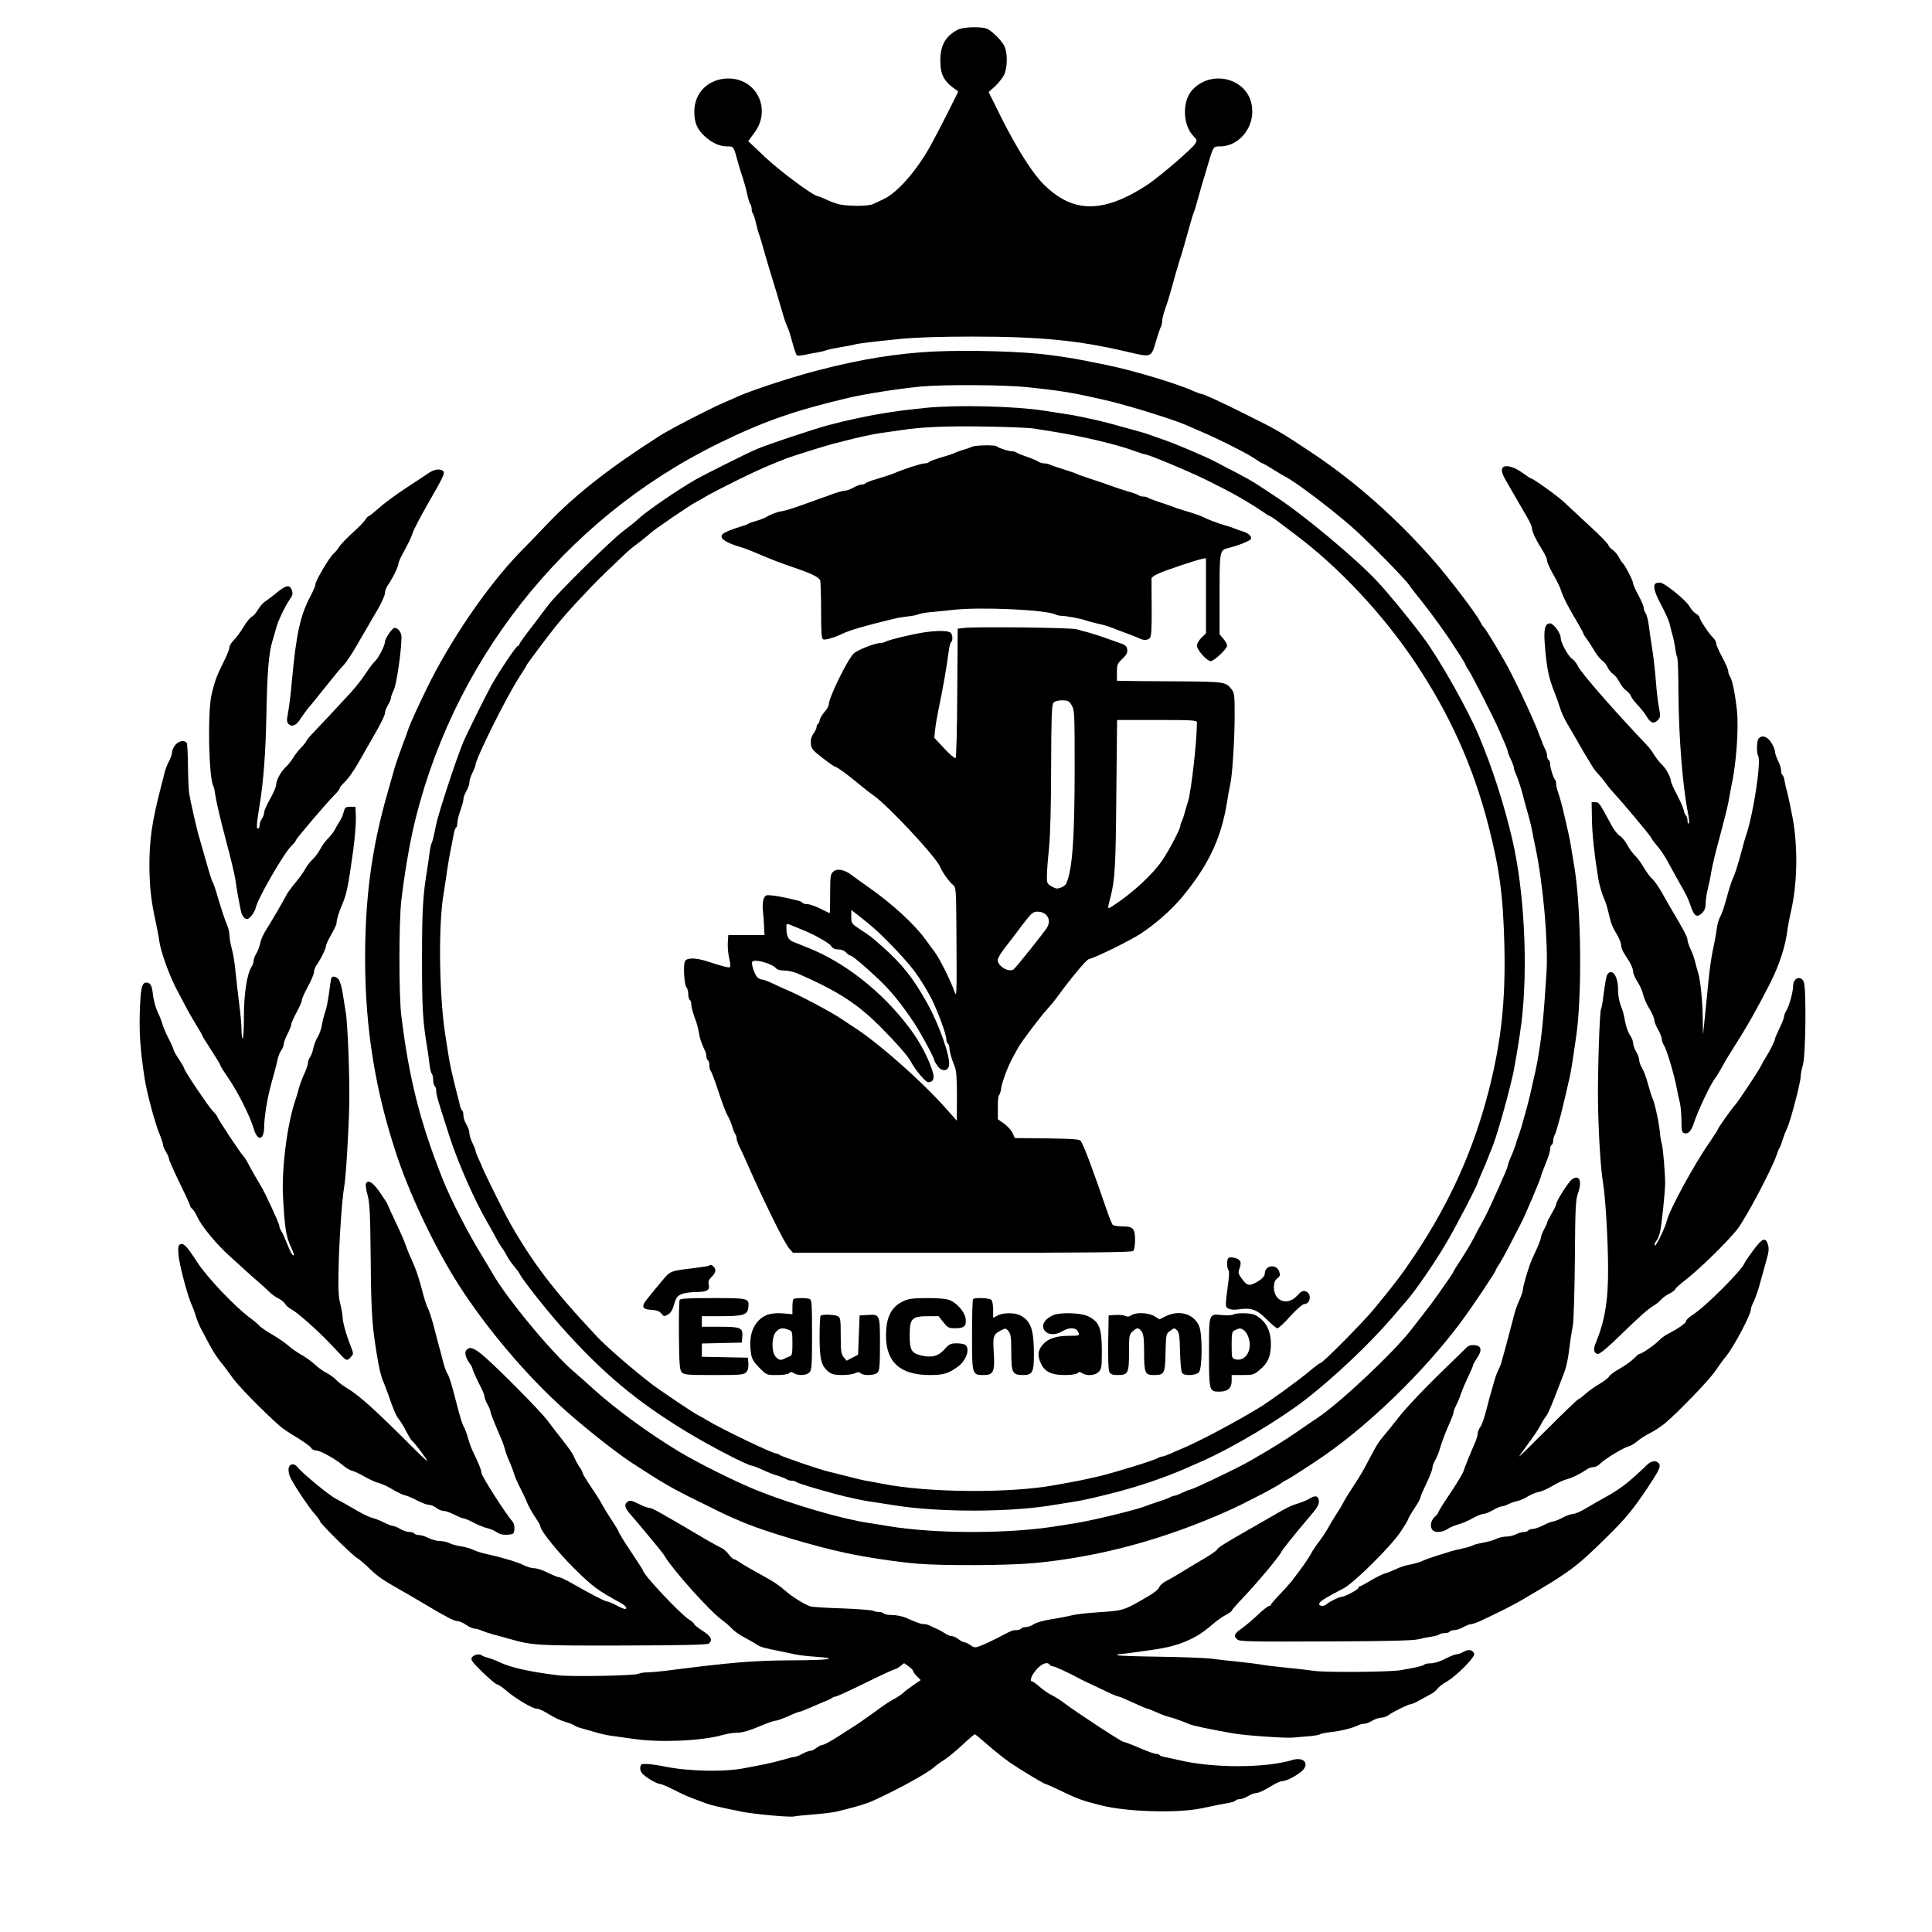 <?xml version="1.0" standalone="no"?>
<!DOCTYPE svg PUBLIC "-//W3C//DTD SVG 20010904//EN"
 "http://www.w3.org/TR/2001/REC-SVG-20010904/DTD/svg10.dtd">
<svg version="1.0" xmlns="http://www.w3.org/2000/svg"
 width="1280pt" height="1280pt" viewBox="0 0 1280 1280"
 preserveAspectRatio="xMidYMid meet">
<g transform="translate(0,1280) scale(0.1,-0.1)"
fill="#000000" stroke="none">
<path d="M6345 12603 c-81 -43 -115 -102 -115 -204 0 -99 25 -142 118 -204 3
-2 -136 -276 -183 -360 -91 -165 -219 -311 -310 -354 -27 -13 -60 -28 -73 -34
-32 -15 -180 -14 -232 2 -25 7 -62 22 -83 32 -22 10 -43 19 -48 19 -28 0 -248
163 -348 257 l-114 108 40 54 c116 153 19 360 -170 361 -131 0 -227 -92 -227
-219 0 -73 18 -116 67 -162 48 -45 100 -69 151 -69 44 0 41 5 74 -115 6 -22
18 -62 28 -90 9 -27 23 -77 30 -110 7 -33 17 -64 22 -69 4 -6 8 -19 8 -31 0
-12 4 -25 8 -30 5 -6 14 -35 21 -65 7 -30 16 -64 21 -75 4 -11 13 -40 20 -65
7 -25 16 -56 20 -70 4 -14 17 -56 28 -95 12 -38 35 -115 52 -170 16 -55 35
-118 41 -140 6 -22 17 -51 23 -65 7 -14 18 -44 24 -67 27 -98 36 -124 43 -128
4 -3 29 0 55 5 27 6 65 13 84 16 19 3 44 9 55 14 11 4 54 13 95 20 41 7 82 14
90 17 21 7 127 20 310 38 102 10 265 15 475 15 445 0 702 -25 1020 -100 166
-39 161 -41 194 70 12 41 26 83 31 92 6 10 10 29 10 42 0 14 9 49 19 78 18 50
33 99 68 228 9 30 21 73 28 95 8 22 21 65 29 95 9 30 25 89 37 130 11 41 24
84 29 95 5 11 18 56 30 100 12 44 26 91 30 105 5 14 18 59 30 100 39 132 37
130 82 130 136 0 241 142 209 284 -38 170 -265 224 -389 93 -71 -74 -68 -233
5 -309 25 -26 25 -28 10 -52 -20 -31 -213 -198 -299 -259 -35 -25 -99 -63
-143 -85 -225 -111 -393 -89 -559 75 -73 72 -172 227 -275 430 l-91 183 41 37
c22 20 49 54 60 74 23 46 26 141 5 190 -15 34 -72 94 -113 117 -33 17 -161 15
-198 -5z"/>
<path d="M6185 10471 c-239 -12 -479 -50 -760 -123 -166 -42 -434 -130 -530
-172 -16 -8 -64 -28 -105 -46 -98 -43 -350 -173 -420 -218 -324 -206 -554
-386 -735 -574 -49 -52 -137 -143 -196 -203 -214 -223 -456 -578 -611 -895
-61 -126 -108 -229 -119 -260 -4 -14 -26 -74 -49 -135 -22 -60 -45 -126 -49
-145 -5 -19 -25 -89 -44 -155 -104 -361 -149 -695 -148 -1105 1 -462 69 -878
215 -1310 99 -290 273 -647 439 -895 171 -256 400 -527 622 -733 135 -126 372
-316 490 -393 209 -136 267 -170 451 -260 93 -47 187 -92 209 -101 22 -9 61
-26 86 -37 136 -57 470 -157 669 -199 144 -31 340 -60 480 -72 171 -14 594
-12 770 4 428 40 858 155 1285 346 104 46 327 162 355 185 8 7 22 15 30 18 20
9 162 100 257 166 304 212 651 549 894 871 71 94 239 344 239 356 0 3 9 18 19
33 10 14 46 78 78 141 33 63 64 124 70 135 27 51 133 301 133 314 0 5 14 41
30 81 17 40 30 83 30 96 0 12 5 26 10 29 6 3 10 15 10 26 0 10 4 27 9 37 5 9
15 37 21 62 7 25 16 59 21 75 8 30 43 177 59 250 5 22 14 74 20 115 6 41 15
102 20 135 43 274 37 864 -10 1145 -6 36 -15 90 -20 120 -4 30 -15 85 -24 123
-9 37 -22 95 -30 130 -8 34 -21 82 -30 107 -9 25 -16 54 -16 66 0 11 -3 24 -7
28 -11 10 -33 79 -33 103 0 12 -4 25 -10 28 -5 3 -10 15 -10 26 0 10 -4 27 -9
37 -11 22 -23 50 -55 135 -39 100 -157 350 -212 447 -66 116 -136 230 -144
235 -5 3 -16 21 -25 39 -23 47 -197 277 -302 397 -243 279 -523 527 -808 717
-213 142 -236 155 -450 261 -173 86 -272 131 -286 131 -5 0 -28 9 -52 19 -104
48 -394 135 -567 171 -204 42 -253 51 -395 69 -171 23 -523 33 -760 22z m620
-236 c187 -19 295 -36 420 -64 22 -5 60 -13 85 -19 130 -28 444 -124 541 -165
19 -8 63 -28 99 -43 112 -47 313 -148 362 -182 26 -18 49 -32 53 -32 3 0 30
-16 60 -34 30 -19 71 -44 92 -55 65 -33 287 -200 429 -323 103 -89 363 -352
393 -398 9 -14 46 -62 83 -107 57 -71 171 -229 203 -281 6 -9 27 -42 48 -74
20 -31 37 -60 37 -63 0 -4 9 -19 19 -34 22 -31 177 -336 204 -401 11 -25 27
-64 38 -87 10 -24 19 -48 19 -53 0 -6 9 -30 20 -52 11 -23 20 -48 20 -55 0 -7
4 -21 9 -31 13 -26 42 -113 51 -152 5 -19 13 -52 19 -72 24 -82 32 -115 41
-158 4 -25 15 -76 23 -115 51 -244 85 -630 73 -827 -18 -285 -30 -410 -54
-553 -11 -68 -19 -103 -54 -255 -9 -41 -33 -130 -59 -220 -6 -19 -14 -44 -18
-55 -5 -11 -14 -38 -20 -60 -7 -22 -21 -59 -32 -82 -10 -24 -19 -47 -19 -53 0
-6 -10 -32 -21 -58 -12 -26 -28 -63 -36 -82 -19 -44 -81 -179 -95 -204 -5 -10
-18 -33 -27 -50 -10 -17 -33 -60 -51 -96 -19 -36 -56 -97 -82 -137 -26 -40
-48 -74 -48 -77 0 -3 -14 -25 -30 -48 -17 -24 -49 -70 -72 -103 -23 -33 -60
-83 -83 -112 -22 -28 -66 -85 -98 -126 -121 -154 -471 -483 -620 -582 -29 -19
-88 -59 -132 -90 -71 -50 -171 -112 -305 -189 -85 -50 -391 -196 -408 -196 -5
0 -27 -9 -50 -20 -22 -11 -46 -20 -52 -20 -5 0 -18 -4 -28 -10 -9 -5 -46 -19
-82 -30 -36 -12 -74 -25 -85 -30 -53 -22 -350 -94 -457 -111 -32 -5 -86 -14
-120 -19 -322 -53 -804 -53 -1123 -1 -33 6 -91 15 -130 21 -179 27 -506 122
-740 216 -135 54 -399 185 -520 259 -197 119 -411 276 -554 404 -46 42 -110
99 -142 126 -145 124 -454 498 -539 654 -9 15 -36 61 -61 102 -100 162 -209
374 -267 519 -148 372 -223 668 -273 1080 -17 136 -17 619 0 765 16 142 46
325 72 445 247 1119 1000 2078 2029 2582 298 146 498 216 860 302 111 26 334
61 480 75 146 14 554 12 705 -4z"/>
<path d="M6145 10099 c-174 -17 -311 -37 -465 -70 -93 -20 -108 -24 -200 -48
-104 -29 -399 -127 -470 -158 -66 -28 -335 -163 -401 -200 -122 -70 -330 -213
-380 -261 -13 -13 -58 -49 -99 -80 -84 -63 -435 -409 -496 -489 -21 -28 -74
-97 -116 -153 -43 -55 -78 -105 -78 -110 0 -6 -4 -10 -10 -10 -10 0 -125 -171
-177 -265 -37 -68 -163 -321 -185 -375 -44 -105 -163 -466 -179 -545 -18 -90
-21 -101 -29 -120 -5 -11 -11 -40 -14 -65 -3 -25 -10 -74 -16 -110 -28 -172
-34 -266 -34 -590 0 -328 4 -409 34 -590 6 -36 13 -87 16 -115 3 -27 10 -54
15 -59 5 -6 9 -25 9 -42 0 -18 5 -36 10 -39 5 -3 10 -18 10 -32 0 -27 7 -51
90 -308 53 -165 165 -420 247 -560 25 -44 53 -93 61 -110 8 -16 24 -43 36 -60
12 -16 28 -43 36 -58 7 -15 28 -45 45 -65 17 -20 35 -44 38 -52 17 -36 173
-234 275 -349 273 -306 495 -493 829 -696 149 -91 407 -225 433 -225 5 0 31
-10 57 -21 61 -28 79 -35 128 -50 22 -7 44 -17 50 -21 5 -4 18 -8 30 -8 12 0
25 -4 30 -8 11 -9 114 -41 270 -83 67 -18 183 -43 230 -49 28 -4 95 -14 150
-23 298 -48 776 -47 1060 3 33 5 87 14 120 19 56 8 113 21 255 56 175 43 371
110 517 176 24 10 64 28 91 40 205 91 513 275 691 414 189 148 418 365 568
540 37 44 79 92 92 107 58 66 185 250 263 383 60 101 208 385 208 399 0 3 13
34 28 68 16 35 34 79 41 98 7 19 17 44 22 55 31 74 94 289 139 480 14 58 47
255 60 360 45 365 19 877 -61 1215 -54 231 -131 470 -219 680 -74 178 -265
517 -373 660 -94 126 -235 297 -306 372 -138 147 -481 434 -661 552 -41 27
-99 66 -129 85 -30 20 -91 54 -135 77 -45 23 -106 54 -136 71 -71 38 -277 125
-360 153 -36 12 -74 26 -85 30 -11 5 -56 18 -100 30 -44 12 -109 30 -145 40
-36 10 -90 23 -120 30 -30 6 -73 15 -95 20 -22 5 -70 14 -108 19 -37 6 -97 15
-135 21 -192 29 -561 38 -767 19z m710 -139 c33 -5 92 -15 130 -21 190 -30
428 -87 540 -130 28 -10 55 -19 61 -19 21 0 294 -114 409 -171 176 -87 271
-141 387 -220 15 -11 30 -19 33 -19 3 0 28 -17 55 -37 27 -21 79 -60 116 -88
283 -212 576 -524 787 -840 229 -341 386 -689 487 -1080 76 -296 99 -470 107
-805 8 -364 -21 -630 -103 -953 -101 -394 -255 -737 -487 -1087 -85 -127 -125
-181 -271 -359 -69 -85 -342 -361 -357 -361 -5 0 -41 -27 -80 -60 -71 -59
-261 -197 -329 -238 -176 -106 -404 -226 -515 -272 -11 -4 -41 -17 -67 -29
-26 -12 -52 -21 -58 -21 -6 0 -18 -4 -28 -10 -31 -17 -288 -96 -384 -119 -126
-29 -125 -29 -303 -61 -297 -54 -837 -50 -1135 9 -25 5 -63 12 -85 16 -22 3
-56 10 -75 15 -70 18 -166 42 -200 50 -55 12 -314 101 -325 111 -5 5 -15 9
-22 9 -25 0 -362 162 -458 220 -27 17 -57 33 -65 37 -21 9 -244 159 -298 200
-121 92 -304 250 -367 318 -288 306 -428 490 -582 763 -31 54 -155 305 -173
347 -4 11 -17 41 -29 67 -12 26 -21 51 -21 56 0 5 -9 27 -20 50 -11 22 -20 50
-20 62 0 11 -4 29 -10 40 -5 11 -14 29 -20 40 -5 11 -10 31 -10 44 0 14 -4 27
-9 30 -5 3 -11 18 -14 33 -3 16 -11 46 -17 68 -6 22 -15 58 -20 80 -5 22 -14
60 -20 85 -10 43 -20 101 -41 240 -41 276 -45 736 -9 935 5 28 14 91 21 140 7
50 19 119 27 155 7 36 16 80 19 98 3 18 9 35 14 38 5 3 9 17 9 32 0 15 9 52
20 82 11 30 20 63 20 72 0 10 5 28 12 41 24 48 28 57 28 77 0 12 9 38 20 60
11 22 20 44 20 50 0 41 205 453 293 588 26 40 47 74 47 77 0 4 142 194 192
256 65 82 230 260 325 351 54 51 113 108 133 127 19 19 58 51 87 72 28 21 64
50 80 65 27 26 273 193 303 207 8 4 38 20 65 37 28 17 118 63 200 104 132 65
184 88 285 129 14 5 34 13 45 18 28 12 272 88 315 99 19 4 53 13 75 19 97 25
185 44 245 53 36 5 97 13 135 19 141 21 296 27 555 23 146 -2 292 -8 325 -14z"/>
<path d="M6440 9840 c-8 -4 -35 -14 -60 -21 -25 -7 -49 -16 -55 -20 -5 -3 -45
-17 -88 -29 -43 -13 -80 -27 -83 -32 -3 -4 -15 -8 -28 -8 -22 0 -142 -39 -201
-65 -16 -7 -65 -23 -108 -36 -43 -12 -80 -26 -83 -31 -3 -4 -14 -8 -24 -8 -11
0 -35 -9 -55 -20 -20 -11 -43 -20 -52 -20 -16 0 -69 -15 -108 -31 -11 -4 -40
-15 -65 -23 -25 -9 -83 -30 -130 -47 -47 -17 -101 -33 -120 -36 -32 -4 -70
-19 -110 -42 -8 -5 -35 -15 -60 -22 -25 -7 -49 -16 -55 -20 -5 -4 -26 -12 -45
-17 -62 -19 -110 -38 -122 -50 -25 -25 12 -54 107 -83 40 -12 64 -21 120 -45
102 -43 161 -66 244 -94 114 -38 166 -64 175 -85 3 -9 6 -100 6 -201 0 -149 3
-186 14 -190 15 -6 80 14 131 39 45 22 159 55 340 98 22 6 63 12 90 15 28 3
59 9 70 14 11 5 45 11 75 14 30 2 102 10 160 16 174 20 613 0 672 -31 10 -5
28 -9 40 -9 29 0 138 -20 163 -31 11 -4 45 -13 75 -20 30 -6 75 -19 100 -29
25 -10 72 -28 105 -40 33 -12 68 -26 77 -31 26 -13 54 -11 67 5 9 10 12 70 11
198 -1 101 -1 189 -1 196 1 7 20 21 44 31 49 23 250 90 290 98 l27 5 0 -249 0
-249 -30 -29 c-16 -16 -30 -39 -30 -52 0 -29 66 -103 91 -103 23 0 109 81 109
103 0 8 -11 29 -25 45 l-25 30 0 264 c0 291 0 293 60 308 63 15 144 48 148 59
6 18 -17 39 -56 51 -20 6 -46 15 -57 20 -11 5 -38 14 -60 20 -47 13 -110 37
-145 55 -14 7 -59 23 -100 35 -41 12 -84 26 -95 31 -11 5 -53 19 -93 32 -40
14 -76 27 -79 31 -4 3 -16 6 -28 6 -11 0 -25 4 -30 8 -6 5 -30 14 -55 21 -49
15 -94 29 -125 41 -45 16 -93 33 -150 51 -33 11 -69 23 -80 29 -11 5 -51 19
-90 31 -38 12 -78 25 -87 30 -10 5 -28 9 -41 9 -12 0 -31 6 -42 14 -11 7 -45
21 -75 31 -30 10 -59 21 -64 26 -6 5 -19 9 -30 9 -23 0 -92 22 -102 33 -10 10
-146 8 -164 -3z"/>
<path d="M6390 8640 l-45 -5 -3 -425 c-1 -233 -6 -428 -11 -433 -4 -4 -38 24
-75 64 l-66 71 6 57 c3 31 14 94 24 141 23 107 52 269 66 378 3 29 11 55 15
58 13 8 11 48 -3 62 -15 15 -90 15 -178 2 -82 -13 -229 -48 -252 -61 -10 -5
-25 -9 -33 -9 -37 0 -152 -45 -178 -69 -42 -39 -166 -293 -167 -341 0 -9 -13
-31 -30 -50 -16 -19 -29 -43 -30 -52 0 -9 -4 -20 -10 -23 -5 -3 -10 -13 -10
-22 0 -8 -9 -28 -21 -44 -14 -20 -19 -41 -17 -66 3 -33 11 -43 78 -95 41 -32
79 -58 83 -58 11 0 79 -49 152 -110 33 -28 78 -63 100 -78 97 -67 421 -414
445 -478 13 -32 59 -97 83 -116 22 -17 22 -19 24 -385 2 -344 1 -365 -13 -323
-26 74 -100 222 -133 265 -16 22 -43 57 -58 79 -76 104 -218 235 -376 346 -43
30 -94 67 -114 82 -47 37 -98 46 -123 23 -18 -16 -20 -32 -20 -147 0 -70 -1
-128 -3 -128 -1 0 -29 13 -62 30 -33 16 -72 30 -87 30 -15 0 -29 4 -32 9 -3 5
-18 12 -33 15 -80 20 -123 28 -165 33 -45 5 -48 3 -59 -23 -5 -16 -8 -49 -5
-74 3 -25 7 -72 8 -105 l3 -60 -120 0 -120 0 -3 -50 c-2 -27 2 -74 9 -103 7
-28 9 -55 6 -59 -7 -6 -42 2 -152 38 -72 23 -128 25 -145 4 -15 -18 -8 -161 9
-178 6 -6 11 -26 11 -43 0 -18 5 -36 10 -39 6 -3 10 -16 10 -27 0 -20 13 -68
31 -113 4 -11 10 -33 14 -50 3 -16 8 -41 11 -55 6 -25 19 -60 35 -92 5 -10 9
-27 9 -37 0 -11 5 -23 10 -26 6 -3 10 -19 10 -35 0 -16 4 -31 8 -34 5 -3 28
-65 52 -138 24 -73 51 -144 60 -158 9 -14 22 -45 30 -70 7 -25 17 -49 22 -55
4 -5 8 -17 8 -26 0 -9 8 -34 19 -56 10 -21 29 -60 41 -88 71 -161 98 -220 191
-410 40 -82 84 -162 98 -177 l25 -28 1121 0 c859 0 1124 3 1133 12 7 7 12 39
12 74 0 76 -13 89 -86 89 -29 0 -57 5 -62 10 -5 6 -21 44 -35 85 -97 282 -151
428 -176 470 -7 12 -44 15 -223 18 l-215 2 -14 33 c-8 17 -33 45 -56 62 l-42
30 0 77 c-1 42 3 79 8 82 4 3 11 23 14 45 5 42 47 152 78 207 10 19 27 49 37
67 25 43 145 202 191 252 20 22 45 52 56 67 99 136 200 258 218 263 55 15 269
121 341 167 101 66 204 157 275 241 177 213 263 394 301 637 6 41 16 93 21
115 14 60 29 302 29 461 0 128 -2 144 -21 168 -39 49 -44 50 -374 52 -170 1
-327 2 -347 3 l-38 1 0 56 c0 51 3 58 36 89 27 26 35 40 32 62 -3 23 -11 30
-58 46 -30 10 -77 27 -105 37 -27 9 -70 23 -95 30 -25 6 -60 16 -77 21 -34 11
-662 18 -743 9z m710 -512 c19 -32 20 -51 20 -433 -1 -455 -15 -652 -55 -747
-3 -9 -19 -22 -35 -28 -25 -10 -34 -9 -62 7 -30 18 -33 23 -32 69 0 27 6 110
14 184 8 86 14 282 14 541 1 328 4 409 15 422 9 11 29 17 57 17 39 0 47 -4 64
-32z m830 -114 c0 -125 -38 -458 -59 -524 -5 -14 -14 -45 -21 -70 -6 -25 -16
-53 -21 -62 -5 -10 -9 -23 -9 -30 0 -20 -75 -162 -119 -227 -67 -98 -200 -220
-333 -306 -32 -20 -32 -19 -11 60 30 116 35 205 39 688 l5 487 264 0 c234 0
265 -2 265 -16z m-2170 -1338 c83 -67 237 -228 299 -311 37 -49 88 -133 114
-185 48 -100 97 -234 97 -269 0 -11 5 -23 10 -26 6 -3 10 -16 10 -27 0 -24 15
-75 36 -126 10 -23 14 -79 14 -195 l-1 -162 -62 70 c-164 188 -479 465 -636
560 -9 6 -36 24 -61 41 -72 49 -273 156 -375 199 -22 9 -62 28 -89 41 -28 13
-57 24 -65 24 -9 0 -23 6 -31 13 -19 15 -45 91 -36 105 13 21 129 -11 156 -42
8 -10 29 -16 56 -16 24 0 66 -9 92 -21 260 -114 391 -198 541 -348 115 -116
188 -199 209 -240 26 -51 95 -131 112 -131 32 0 43 25 30 67 -28 93 -88 206
-158 297 -180 238 -425 430 -669 527 -22 9 -33 13 -100 40 -31 13 -43 38 -43
95 0 28 -1 28 47 8 21 -9 47 -20 58 -24 71 -27 177 -86 190 -106 11 -17 25
-24 49 -24 20 0 40 -8 51 -20 10 -11 22 -20 27 -20 13 0 86 -61 186 -155 86
-81 149 -159 241 -296 45 -69 131 -228 131 -244 0 -4 9 -20 21 -37 29 -40 72
-37 77 7 7 58 -66 266 -143 405 -92 166 -166 260 -293 373 -88 78 -80 71 -154
120 -56 37 -58 39 -58 83 l0 45 43 -33 c23 -18 58 -46 77 -62z m1170 64 c22
-22 25 -51 9 -82 -13 -25 -209 -270 -223 -280 -33 -23 -106 21 -106 62 0 10
20 45 45 77 25 32 77 100 115 151 65 85 73 92 105 92 22 0 43 -8 55 -20z"/>
<path d="M8137 4464 c-10 -10 -9 -68 2 -79 5 -6 5 -37 0 -70 -23 -176 -23
-172 0 -185 13 -7 39 -9 66 -5 83 13 124 -1 187 -66 32 -33 64 -59 71 -59 8 0
47 36 86 80 40 44 81 80 91 80 44 0 52 72 9 85 -17 6 -29 -1 -55 -29 -64 -70
-154 -38 -154 56 0 29 6 45 22 58 19 15 21 22 13 46 -18 52 -95 42 -95 -12 0
-23 -30 -49 -80 -71 -30 -12 -44 -5 -78 43 -19 27 -20 35 -9 63 8 23 9 36 1
49 -11 17 -64 29 -77 16z"/>
<path d="M4698 4415 c-2 -3 -42 -9 -89 -15 -173 -21 -167 -18 -226 -90 -30
-36 -70 -84 -89 -108 -48 -57 -43 -76 21 -80 37 -2 54 -9 67 -25 15 -19 19
-20 42 -7 19 10 31 29 42 68 13 45 21 56 50 68 18 8 62 14 97 14 72 0 92 13
82 52 -4 17 1 30 19 48 28 26 33 49 14 68 -13 13 -22 15 -30 7z"/>
<path d="M4503 4188 c-4 -7 -6 -114 -5 -238 2 -190 5 -227 19 -242 14 -16 37
-18 213 -18 181 0 198 2 214 19 12 13 16 32 14 58 l-3 38 -152 3 -153 3 0 44
0 44 133 3 132 3 3 40 c5 58 -10 65 -150 65 l-118 0 0 35 0 35 128 0 c148 0
175 9 180 58 6 61 2 62 -234 62 -159 0 -215 -3 -221 -12z"/>
<path d="M5257 4193 c-4 -3 -7 -27 -7 -53 l0 -47 -55 5 c-74 6 -119 -4 -156
-35 -59 -50 -80 -130 -62 -238 5 -29 19 -52 54 -87 48 -48 48 -48 117 -48 40
0 73 5 80 12 10 10 17 10 32 0 29 -18 84 -15 103 6 15 16 17 49 17 249 0 201
-2 232 -16 237 -21 8 -99 8 -107 -1z m-33 -203 c25 -9 26 -13 26 -90 0 -68 -3
-81 -17 -86 -10 -3 -26 -10 -35 -15 -26 -13 -36 -11 -58 11 -30 30 -29 135 2
167 23 25 43 28 82 13z"/>
<path d="M5982 4178 c-78 -37 -112 -107 -112 -227 0 -176 94 -261 291 -261 90
0 123 10 187 57 53 40 79 112 50 141 -7 7 -33 12 -58 12 -42 0 -51 -4 -82 -39
-42 -47 -85 -58 -156 -41 -64 15 -76 37 -75 140 1 105 15 119 120 120 l71 0
32 -40 c29 -37 36 -40 80 -40 59 0 75 16 67 67 -7 42 -56 99 -104 119 -22 9
-71 14 -150 14 -99 -1 -125 -4 -161 -22z"/>
<path d="M6447 4193 c-4 -3 -7 -111 -7 -238 0 -264 0 -265 78 -265 64 0 74 23
66 149 -7 111 -4 120 50 148 28 15 31 14 48 -7 15 -19 18 -41 18 -140 0 -135
8 -150 77 -150 64 0 73 18 73 141 -1 163 -20 218 -92 255 -36 18 -112 18 -148
-1 l-30 -16 0 54 c0 29 -5 58 -12 65 -13 13 -110 17 -121 5z"/>
<path d="M6978 4087 c-64 -29 -86 -77 -50 -110 25 -23 70 -21 110 3 42 26 88
26 102 1 16 -30 14 -31 -51 -31 -91 0 -144 -17 -179 -57 -35 -39 -38 -75 -13
-128 26 -54 70 -75 157 -75 43 0 77 5 84 12 10 10 17 10 32 0 32 -20 87 -15
110 10 18 19 20 35 20 133 0 158 -17 200 -95 236 -47 22 -183 25 -227 6z"/>
<path d="M7495 4086 c-14 -10 -25 -11 -38 -5 -10 6 -39 9 -65 7 l-47 -3 -3
-178 c-1 -111 1 -185 8 -197 8 -15 21 -20 55 -20 69 0 75 12 75 149 0 110 1
119 23 139 29 28 42 28 61 0 12 -17 16 -49 16 -136 0 -138 6 -152 63 -152 72
0 76 8 79 149 3 122 3 124 31 144 26 20 28 20 45 4 14 -15 18 -40 20 -145 2
-70 8 -133 14 -139 16 -20 92 -16 111 5 23 25 24 252 2 305 -34 82 -130 111
-221 67 l-42 -21 -34 21 c-39 24 -124 27 -153 6z"/>
<path d="M8171 4091 c-7 -5 -40 -6 -72 -4 -92 9 -89 17 -89 -248 0 -255 1
-259 68 -259 56 0 82 23 82 71 l0 39 73 0 c70 0 75 2 115 36 53 45 72 89 72
169 0 93 -35 157 -107 194 -26 13 -122 14 -142 2z m71 -105 c21 -16 38 -58 38
-96 0 -64 -44 -109 -94 -96 -25 6 -26 8 -26 95 0 81 2 89 23 99 29 14 39 14
59 -2z"/>
<path d="M5437 4083 c-4 -3 -7 -66 -7 -140 0 -148 11 -192 58 -230 21 -18 40
-22 89 -23 34 0 74 5 88 12 19 9 28 9 37 0 18 -18 94 -15 112 4 13 13 16 44
16 188 0 200 0 199 -82 194 l-53 -3 -5 -130 -5 -130 -38 -20 -38 -20 -20 24
c-16 20 -19 39 -19 142 0 107 -2 119 -19 129 -22 11 -104 14 -114 3z"/>
<path d="M9957 9703 c-14 -13 -6 -43 22 -90 15 -26 47 -82 71 -123 24 -41 56
-97 71 -123 16 -27 29 -57 29 -68 0 -22 26 -76 70 -146 17 -26 30 -56 30 -68
0 -11 18 -51 39 -88 22 -37 45 -84 52 -105 16 -51 46 -109 118 -230 17 -29 31
-56 31 -59 0 -3 10 -20 23 -37 13 -17 35 -52 51 -79 15 -26 38 -54 50 -63 13
-8 29 -28 36 -44 7 -16 23 -36 36 -45 13 -8 33 -33 44 -55 11 -22 31 -47 45
-56 13 -9 27 -25 30 -35 4 -11 23 -37 43 -58 20 -21 46 -53 57 -71 30 -51 50
-59 76 -33 20 20 21 25 11 80 -7 32 -17 117 -22 188 -6 72 -17 168 -25 215 -8
47 -17 112 -21 145 -4 33 -13 69 -20 80 -8 11 -14 28 -14 39 0 10 -16 47 -35
82 -19 34 -35 70 -35 79 0 17 -56 125 -70 135 -4 3 -15 20 -24 37 -9 18 -27
40 -41 49 -13 9 -27 24 -30 34 -3 10 -61 69 -128 130 -67 62 -142 132 -167
155 -41 39 -203 155 -216 155 -3 0 -31 18 -61 40 -53 38 -108 52 -126 33z"/>
<path d="M2840 9666 c-19 -13 -88 -59 -153 -101 -65 -43 -145 -102 -178 -132
-33 -29 -63 -53 -67 -53 -4 0 -14 -11 -22 -24 -8 -13 -46 -52 -85 -87 -38 -34
-78 -76 -88 -92 -10 -17 -27 -37 -38 -46 -25 -21 -119 -179 -119 -201 0 -10
-14 -43 -31 -76 -70 -130 -96 -251 -125 -564 -7 -80 -18 -173 -25 -208 -10
-54 -10 -65 3 -79 23 -22 53 -8 79 35 13 20 39 56 58 79 20 23 54 65 76 93
103 129 126 157 152 184 15 15 53 72 84 125 30 53 64 111 75 129 10 19 40 70
67 115 26 45 47 93 47 107 0 14 9 39 21 55 33 48 69 123 69 142 0 10 20 52 44
94 23 42 45 89 49 105 3 16 53 112 111 213 84 144 104 186 95 197 -17 21 -60
17 -99 -10z"/>
<path d="M10967 8933 c-17 -16 -3 -64 40 -143 25 -47 49 -101 54 -120 4 -19
13 -53 19 -75 7 -22 15 -62 19 -90 3 -27 10 -55 13 -61 4 -6 8 -109 8 -230 2
-300 28 -627 64 -804 7 -33 9 -63 4 -66 -4 -3 -8 6 -8 20 0 14 -4 27 -9 31 -5
3 -13 20 -16 38 -4 17 -25 65 -46 105 -22 41 -39 80 -39 88 0 23 -35 87 -60
109 -13 11 -34 38 -48 60 -13 22 -35 51 -48 65 -229 241 -436 479 -459 525 -9
20 -27 42 -40 51 -27 18 -75 107 -75 139 0 30 -48 95 -70 95 -33 0 -43 -36
-36 -129 12 -163 25 -228 66 -331 12 -30 29 -77 37 -104 8 -26 28 -69 43 -95
15 -25 51 -86 79 -136 28 -49 56 -97 62 -105 5 -8 17 -28 27 -45 9 -16 29 -42
44 -57 15 -16 37 -43 50 -61 12 -18 33 -43 46 -57 53 -56 252 -293 252 -301 0
-4 18 -29 40 -54 23 -26 56 -77 75 -114 20 -36 53 -97 75 -136 45 -78 51 -89
75 -158 21 -58 38 -67 71 -37 17 17 24 34 24 62 0 21 6 64 14 96 8 31 19 84
24 117 5 33 30 139 57 235 26 96 52 200 57 230 5 30 14 77 19 103 32 143 49
379 37 497 -12 111 -30 202 -45 225 -7 11 -13 28 -13 38 0 11 -18 53 -40 93
-22 41 -40 82 -40 92 0 11 -10 27 -21 38 -24 21 -89 119 -89 134 0 5 -11 17
-26 26 -14 9 -31 29 -39 44 -21 41 -168 160 -197 160 -14 0 -28 -3 -31 -7z"/>
<path d="M1838 8877 c-29 -24 -66 -52 -81 -62 -15 -9 -37 -35 -49 -56 -12 -21
-30 -41 -39 -44 -10 -4 -35 -34 -55 -68 -21 -34 -50 -74 -66 -89 -15 -15 -28
-36 -28 -47 0 -12 -18 -56 -39 -98 -45 -89 -57 -122 -79 -213 -28 -115 -19
-559 12 -609 4 -5 10 -38 15 -73 5 -35 35 -160 66 -278 32 -118 61 -240 65
-270 6 -53 25 -154 38 -214 4 -16 15 -34 25 -40 15 -9 23 -6 43 17 13 15 26
40 29 55 12 58 186 360 235 407 16 16 30 33 30 37 0 10 199 243 254 299 20 19
36 40 36 46 0 5 12 20 26 34 30 28 70 84 106 149 14 25 57 100 96 168 40 68
72 133 72 145 0 12 9 37 20 55 11 18 20 39 20 48 0 8 9 32 19 53 18 35 51 261
51 350 0 31 -22 61 -46 61 -16 0 -64 -71 -64 -95 0 -22 -45 -109 -66 -126 -9
-8 -36 -43 -60 -79 -23 -36 -67 -92 -97 -125 -123 -134 -185 -199 -239 -256
-32 -33 -58 -63 -58 -68 0 -4 -15 -23 -33 -42 -19 -19 -43 -50 -55 -70 -12
-19 -31 -44 -43 -55 -34 -30 -69 -91 -69 -120 0 -15 -18 -58 -40 -96 -22 -39
-40 -79 -40 -91 0 -12 -7 -31 -15 -41 -8 -11 -15 -30 -15 -43 0 -13 -5 -23
-11 -23 -11 0 -10 26 10 150 27 163 41 355 46 605 5 274 15 404 39 485 8 25
19 65 26 90 12 48 60 146 93 194 16 22 18 34 11 55 -14 39 -36 36 -96 -12z"/>
<path d="M11652 7908 c-13 -13 -16 -96 -4 -115 22 -35 -31 -386 -80 -528 -6
-16 -23 -78 -39 -138 -16 -59 -36 -122 -45 -139 -9 -17 -29 -78 -44 -135 -15
-57 -35 -114 -43 -126 -8 -13 -18 -46 -22 -73 -3 -27 -14 -89 -25 -139 -11
-49 -24 -142 -30 -205 -6 -63 -17 -171 -24 -240 l-13 -125 -2 105 c-1 116 -15
255 -30 303 -5 18 -15 52 -21 77 -6 25 -20 63 -31 85 -10 22 -19 48 -19 58 0
17 -25 66 -100 192 -16 28 -48 82 -70 122 -23 40 -51 80 -63 90 -13 10 -37 43
-55 73 -17 30 -44 67 -60 82 -15 14 -39 47 -52 72 -14 25 -35 51 -48 58 -13 7
-37 37 -54 68 -84 156 -84 155 -109 155 l-24 0 2 -115 c2 -102 16 -230 41
-385 8 -51 28 -116 43 -147 5 -10 13 -35 19 -58 5 -22 14 -58 20 -80 5 -21 23
-60 40 -87 16 -26 30 -59 30 -74 0 -14 11 -43 25 -63 37 -54 55 -92 55 -115 0
-11 13 -42 30 -67 16 -26 33 -64 36 -83 4 -20 22 -61 40 -91 19 -31 34 -65 34
-77 0 -11 11 -41 25 -64 14 -24 25 -53 25 -64 0 -11 6 -29 14 -40 17 -25 63
-178 82 -270 7 -38 18 -89 24 -113 5 -23 10 -76 10 -117 0 -61 3 -77 16 -82
27 -10 48 11 67 68 27 83 113 264 143 299 7 8 27 42 45 75 18 33 58 99 88 146
70 108 149 248 228 404 63 124 104 253 116 360 3 22 12 69 20 105 46 192 50
440 12 640 -13 69 -29 143 -35 165 -7 22 -14 55 -17 73 -3 18 -9 35 -14 38 -5
3 -9 16 -9 30 0 14 -9 42 -20 64 -11 22 -20 48 -20 60 0 11 -11 38 -25 60 -26
41 -59 52 -83 28z"/>
<path d="M1161 7864 c-12 -15 -21 -36 -21 -48 0 -12 -9 -38 -20 -58 -11 -21
-24 -55 -29 -75 -5 -21 -16 -65 -25 -98 -61 -237 -77 -352 -76 -534 2 -135 11
-217 40 -351 10 -47 22 -107 25 -133 9 -71 69 -236 118 -327 16 -30 46 -86 66
-125 21 -38 52 -92 69 -119 18 -28 32 -53 32 -57 0 -3 27 -47 60 -97 33 -51
60 -95 60 -100 0 -5 22 -40 48 -78 66 -94 148 -257 173 -342 25 -86 69 -78 69
13 0 29 7 91 15 138 13 76 23 117 57 237 5 19 13 51 17 71 4 20 15 47 24 60
10 13 17 32 17 42 0 10 11 40 25 67 14 27 25 56 25 64 0 9 16 44 35 79 19 35
35 71 35 81 0 9 18 50 40 90 22 40 40 83 40 95 0 13 8 35 19 49 27 39 61 109
61 126 0 8 16 42 35 75 19 32 35 67 35 77 0 21 16 75 38 124 29 68 39 117 72
355 11 83 19 182 18 220 l-3 70 -34 0 c-31 0 -36 -4 -44 -35 -5 -19 -16 -46
-26 -60 -9 -14 -23 -38 -31 -54 -8 -16 -29 -43 -46 -60 -17 -17 -41 -49 -52
-71 -11 -22 -34 -53 -52 -70 -18 -16 -40 -46 -50 -66 -11 -20 -39 -59 -63 -87
-24 -29 -50 -64 -58 -79 -21 -42 -109 -192 -141 -242 -15 -24 -31 -60 -34 -80
-4 -20 -15 -50 -25 -67 -11 -17 -19 -40 -19 -50 0 -11 -6 -28 -13 -39 -30 -45
-51 -177 -51 -327 0 -82 -3 -148 -8 -148 -4 0 -8 26 -8 58 0 31 -7 111 -16
177 -8 66 -19 161 -24 210 -4 50 -15 116 -24 148 -9 32 -16 74 -16 93 0 19 -9
53 -20 77 -10 23 -33 92 -51 152 -17 61 -35 115 -40 121 -5 6 -24 66 -43 135
-19 68 -39 138 -44 154 -15 45 -60 243 -69 300 -4 28 -7 111 -8 185 0 74 -4
141 -8 148 -14 21 -54 14 -76 -14z"/>
<path d="M10652 6348 c-10 -13 -14 -36 -31 -159 -4 -37 -11 -71 -14 -75 -9
-16 -22 -403 -20 -604 3 -215 17 -450 34 -550 16 -100 32 -366 33 -560 1 -221
-21 -351 -85 -506 -15 -37 -7 -64 20 -64 11 0 70 49 140 118 139 135 184 175
226 201 17 10 39 28 50 41 11 12 37 31 58 41 20 11 37 24 37 29 0 5 33 34 73
65 91 72 264 240 335 328 53 65 234 406 262 494 7 21 16 43 20 48 4 6 13 28
19 50 7 22 20 58 31 80 23 48 90 305 90 344 0 15 7 50 15 77 18 60 23 502 6
547 -18 47 -71 30 -71 -25 0 -38 -27 -137 -45 -164 -8 -13 -15 -30 -15 -38 0
-9 -13 -44 -30 -78 -16 -34 -30 -65 -30 -69 0 -12 -29 -73 -55 -114 -14 -22
-30 -51 -37 -65 -18 -37 -147 -231 -172 -260 -28 -31 -116 -156 -116 -165 0
-3 -24 -39 -52 -81 -99 -140 -266 -446 -284 -519 -12 -50 -76 -181 -81 -167
-3 7 2 21 10 30 9 10 21 38 26 64 10 44 33 263 33 318 0 65 -14 238 -22 260
-4 14 -11 50 -13 80 -6 65 -35 197 -49 224 -5 10 -18 51 -29 92 -11 41 -28 89
-39 106 -11 18 -20 43 -20 55 0 13 -9 37 -20 55 -11 18 -20 44 -20 56 0 13 -9
37 -20 53 -12 15 -26 54 -32 86 -6 32 -14 67 -18 78 -22 55 -30 93 -30 142 0
83 -37 138 -68 101z"/>
<path d="M2196 6322 c-3 -5 -10 -50 -16 -101 -7 -51 -18 -107 -25 -124 -7 -18
-16 -54 -21 -82 -4 -27 -17 -66 -29 -85 -12 -19 -25 -53 -29 -74 -4 -22 -14
-49 -22 -60 -8 -11 -14 -29 -14 -40 0 -10 -11 -42 -24 -70 -13 -28 -29 -71
-36 -96 -6 -25 -16 -58 -22 -75 -55 -160 -93 -455 -83 -645 11 -199 20 -263
50 -325 14 -31 25 -59 22 -61 -7 -8 -23 19 -47 81 -13 33 -29 69 -37 80 -7 11
-13 27 -13 35 0 15 -95 220 -120 260 -18 29 -73 125 -88 155 -8 17 -23 39 -33
50 -24 27 -169 246 -169 256 0 4 -14 22 -32 40 -33 36 -188 267 -188 281 0 5
-16 32 -35 61 -19 28 -35 56 -35 62 0 5 -15 40 -34 76 -18 36 -36 78 -40 94
-4 16 -18 52 -31 80 -14 28 -27 77 -31 110 -7 67 -17 85 -45 85 -30 0 -38 -39
-43 -204 -4 -142 5 -255 33 -436 13 -85 69 -297 97 -361 13 -32 24 -65 24 -73
0 -9 9 -30 20 -48 11 -18 20 -39 20 -47 0 -8 32 -79 70 -158 39 -79 70 -148
70 -152 0 -5 6 -14 14 -20 8 -7 24 -32 35 -57 30 -63 129 -182 218 -261 42
-38 90 -81 108 -98 17 -16 53 -48 79 -70 26 -22 57 -51 69 -63 12 -13 39 -33
59 -43 21 -10 42 -28 48 -39 6 -11 25 -27 43 -36 38 -20 176 -142 261 -233 34
-35 69 -73 79 -83 22 -23 30 -23 52 2 18 20 18 22 -2 73 -28 69 -53 159 -53
190 0 14 -7 53 -15 86 -12 46 -15 99 -12 233 4 191 23 465 37 543 12 64 31
380 34 555 3 178 -10 529 -24 608 -5 34 -15 92 -21 130 -6 37 -18 75 -27 85
-16 18 -37 22 -46 9z"/>
<path d="M10414 4986 c-22 -16 -104 -144 -104 -164 0 -6 -13 -34 -30 -62 -16
-28 -30 -55 -30 -60 0 -5 -9 -25 -20 -45 -11 -20 -20 -42 -20 -50 0 -8 -10
-36 -21 -62 -12 -27 -30 -66 -40 -88 -21 -47 -59 -175 -59 -199 0 -9 -9 -35
-19 -59 -26 -58 -30 -69 -56 -172 -13 -49 -31 -117 -40 -150 -9 -33 -20 -74
-25 -91 -4 -17 -14 -44 -23 -60 -8 -16 -20 -49 -27 -74 -7 -25 -16 -56 -20
-70 -5 -14 -18 -65 -31 -115 -12 -49 -30 -102 -40 -117 -11 -14 -19 -35 -19
-47 0 -11 -9 -40 -19 -63 -31 -70 -68 -161 -76 -188 -5 -14 -43 -78 -86 -142
-44 -65 -79 -121 -79 -126 0 -5 -11 -19 -25 -32 -27 -25 -33 -68 -13 -88 18
-18 66 -14 97 7 14 10 46 24 71 31 25 6 68 25 96 41 28 16 61 29 72 29 11 0
40 11 63 25 24 14 51 25 59 25 8 0 27 6 42 14 15 8 42 17 60 21 18 4 49 17 69
30 20 13 53 27 73 30 20 4 61 22 92 41 31 19 74 39 96 44 38 11 91 37 133 66
11 8 30 14 43 14 12 0 33 11 45 24 28 29 151 104 186 113 14 3 41 19 59 35 18
15 56 40 85 54 29 15 72 43 96 63 86 71 294 287 334 346 22 33 55 78 74 101
52 64 163 275 163 309 0 9 9 33 20 54 10 22 29 74 40 117 12 44 31 112 42 151
16 55 19 80 12 105 -16 54 -38 46 -97 -34 -30 -40 -56 -78 -58 -85 -17 -47
-260 -291 -346 -345 -24 -15 -43 -34 -43 -42 0 -13 -54 -50 -123 -85 -16 -8
-43 -28 -59 -45 -31 -31 -112 -86 -126 -86 -5 0 -21 -14 -38 -31 -16 -17 -57
-46 -92 -66 -34 -19 -67 -43 -72 -53 -5 -10 -33 -31 -62 -48 -29 -17 -71 -46
-93 -66 -22 -20 -43 -36 -48 -36 -4 0 -93 -85 -198 -190 -105 -105 -192 -190
-194 -190 -2 0 24 37 58 83 34 45 71 100 82 122 11 22 27 49 37 60 9 11 33 63
53 115 20 52 48 124 62 160 23 58 31 98 48 235 3 22 10 63 15 90 6 28 12 226
14 440 2 337 5 397 20 438 30 83 10 128 -40 93z"/>
<path d="M2424 4956 c-3 -7 2 -42 12 -77 14 -53 17 -125 20 -419 3 -347 8
-436 40 -630 15 -95 28 -148 44 -185 5 -11 18 -45 29 -75 40 -116 53 -146 75
-175 13 -16 35 -53 49 -82 15 -28 31 -54 36 -58 14 -8 101 -124 101 -133 0 -4
-35 28 -78 71 -261 262 -375 365 -453 410 -25 15 -56 38 -70 53 -13 14 -41 35
-62 46 -22 11 -58 36 -80 57 -23 21 -64 51 -92 66 -27 16 -66 42 -85 60 -19
17 -67 50 -106 73 -39 22 -77 49 -85 58 -8 9 -36 34 -64 54 -102 76 -282 266
-348 367 -70 108 -89 128 -113 119 -13 -5 -15 -18 -12 -64 4 -63 59 -274 88
-337 10 -22 23 -58 29 -80 7 -22 22 -58 34 -81 12 -23 37 -70 56 -105 18 -35
50 -84 70 -109 21 -25 58 -74 83 -110 39 -54 193 -212 313 -319 17 -15 68 -49
114 -76 45 -28 87 -58 92 -67 5 -10 21 -18 34 -18 27 0 129 -57 178 -99 18
-16 44 -31 59 -35 15 -3 53 -21 85 -40 32 -18 73 -37 91 -41 18 -4 58 -22 90
-41 31 -19 68 -37 82 -40 14 -2 51 -18 82 -34 31 -17 67 -30 80 -30 13 0 34
-9 48 -20 14 -11 35 -20 48 -20 12 0 45 -11 72 -25 27 -14 55 -25 62 -25 7 0
38 -13 68 -29 30 -16 71 -32 90 -36 19 -4 47 -16 62 -27 20 -13 40 -18 70 -16
41 3 43 5 46 37 2 22 -3 40 -16 55 -39 42 -202 298 -202 316 0 18 -20 69 -60
150 -9 19 -23 58 -30 85 -8 28 -20 60 -27 72 -8 11 -27 72 -43 135 -35 138
-55 205 -68 221 -5 7 -17 41 -27 77 -9 36 -20 79 -25 95 -5 17 -20 75 -34 130
-14 55 -33 112 -41 128 -9 15 -27 71 -40 125 -14 53 -35 120 -47 147 -11 28
-29 68 -39 90 -9 22 -20 51 -25 65 -4 14 -30 74 -59 135 -29 60 -54 117 -57
125 -3 9 -27 46 -53 83 -46 66 -79 85 -91 53z"/>
<path d="M9715 3871 c-11 -11 -99 -96 -195 -190 -96 -94 -209 -214 -250 -267
-41 -53 -89 -111 -105 -130 -17 -18 -46 -61 -64 -96 -19 -35 -46 -85 -60 -113
-15 -27 -49 -84 -77 -125 -27 -41 -56 -88 -64 -105 -8 -16 -28 -50 -45 -75
-17 -25 -40 -64 -52 -86 -12 -23 -40 -66 -62 -95 -23 -30 -48 -67 -56 -84 -15
-29 -59 -92 -120 -171 -16 -21 -56 -66 -87 -98 -32 -33 -58 -64 -58 -68 0 -4
-6 -8 -12 -8 -7 0 -42 -27 -76 -60 -35 -33 -84 -74 -108 -91 -48 -33 -53 -48
-26 -71 15 -14 87 -15 582 -13 400 1 580 6 615 14 28 7 68 15 90 18 22 3 44 9
50 14 5 5 21 9 36 9 15 0 31 5 34 10 3 6 17 10 30 10 14 0 40 9 60 20 20 11
43 20 53 20 9 0 39 11 67 24 144 68 206 100 270 137 318 186 356 214 565 420
123 122 166 174 263 318 79 119 93 147 77 166 -19 22 -49 18 -79 -11 -115
-111 -176 -159 -271 -211 -30 -16 -86 -48 -124 -71 -37 -23 -79 -42 -92 -42
-14 0 -46 -11 -72 -25 -26 -14 -54 -25 -62 -25 -8 0 -37 -11 -64 -25 -27 -14
-60 -25 -72 -25 -13 0 -26 -4 -29 -10 -3 -5 -17 -10 -29 -10 -13 0 -37 -7 -52
-15 -16 -8 -44 -15 -62 -15 -19 0 -48 -6 -65 -14 -31 -14 -56 -20 -122 -33
-16 -3 -34 -9 -40 -13 -5 -4 -37 -13 -70 -20 -33 -7 -69 -16 -80 -20 -11 -4
-47 -16 -80 -25 -33 -10 -78 -26 -100 -36 -22 -10 -60 -21 -85 -25 -25 -4 -65
-17 -90 -29 -25 -12 -58 -25 -73 -29 -16 -4 -58 -25 -94 -46 -36 -22 -69 -40
-74 -40 -5 0 -9 -4 -9 -10 0 -11 -92 -60 -114 -60 -16 0 -83 -34 -101 -51 -14
-13 -45 -11 -45 4 0 15 35 38 162 104 69 36 314 279 377 374 28 42 51 81 51
85 0 5 18 36 40 69 22 33 40 65 40 72 0 6 18 49 40 94 22 46 40 92 40 103 0
12 8 35 18 51 10 17 24 50 31 75 13 47 39 114 72 188 10 23 19 48 19 55 0 7 9
30 20 52 11 21 24 54 30 74 7 20 27 68 46 107 19 40 34 76 34 81 0 4 12 25 26
46 35 52 29 81 -16 85 -25 2 -42 -3 -55 -17z"/>
<path d="M3090 3855 c-14 -16 -6 -48 21 -87 11 -14 19 -30 19 -34 0 -9 33 -82
61 -135 10 -20 19 -44 19 -53 0 -8 9 -31 20 -51 11 -20 20 -41 20 -48 0 -10
17 -54 76 -192 7 -16 16 -43 20 -60 4 -16 17 -53 30 -80 12 -28 26 -64 30 -80
4 -16 22 -57 39 -90 17 -33 39 -78 47 -100 9 -22 32 -64 52 -94 20 -29 36 -57
36 -63 0 -28 117 -173 225 -280 125 -123 151 -142 309 -229 31 -16 46 -39 26
-39 -6 0 -32 11 -58 25 -26 14 -53 25 -60 25 -14 0 -106 48 -229 118 -40 23
-79 42 -88 42 -9 0 -42 14 -75 30 -33 17 -73 30 -90 30 -17 0 -49 9 -72 21
-40 20 -139 50 -248 74 -30 6 -68 19 -85 27 -16 8 -52 19 -80 23 -27 4 -62 13
-77 21 -15 8 -43 14 -63 14 -20 0 -53 9 -75 20 -22 11 -50 20 -64 20 -14 0
-28 5 -31 10 -3 6 -18 10 -33 10 -15 0 -42 9 -60 20 -18 11 -39 20 -48 20 -8
0 -36 11 -62 24 -26 13 -61 27 -78 30 -16 4 -66 28 -110 54 -43 26 -101 58
-128 72 -47 24 -225 171 -257 212 -20 26 -53 20 -57 -11 -2 -12 2 -37 9 -54
17 -42 123 -202 166 -250 18 -20 33 -41 33 -46 0 -13 209 -220 244 -242 16 -9
54 -42 85 -72 56 -55 88 -76 265 -176 18 -10 66 -39 107 -63 130 -78 188 -108
209 -108 12 0 38 -11 58 -25 20 -14 45 -25 55 -25 11 0 33 -6 50 -14 18 -7 50
-18 72 -24 22 -6 72 -19 110 -30 155 -44 176 -45 754 -44 393 1 558 5 567 13
28 23 15 49 -41 84 -30 20 -55 39 -55 44 0 5 -17 20 -39 34 -61 41 -301 297
-301 322 0 3 -36 59 -80 125 -44 66 -80 124 -80 129 0 5 -21 40 -46 78 -25 37
-54 85 -65 105 -10 21 -44 74 -74 118 -30 44 -55 86 -55 91 0 6 -9 24 -20 39
-11 16 -27 44 -34 62 -13 31 -36 63 -111 158 -16 21 -49 63 -72 94 -50 64
-305 322 -409 414 -72 63 -102 74 -124 47z"/>
<path d="M8675 2871 c-16 -10 -48 -23 -70 -30 -53 -16 -75 -27 -175 -85 -47
-27 -116 -67 -155 -89 -162 -92 -207 -121 -212 -134 -3 -7 -48 -38 -102 -69
-53 -31 -119 -71 -146 -88 -28 -17 -67 -40 -89 -51 -21 -10 -42 -29 -46 -41
-5 -12 -30 -34 -57 -50 -175 -104 -175 -104 -336 -115 -78 -5 -160 -14 -182
-20 -22 -6 -83 -18 -135 -26 -56 -9 -106 -23 -121 -34 -15 -10 -39 -19 -52
-19 -14 0 -29 -4 -32 -10 -3 -5 -17 -10 -31 -10 -24 0 -34 -4 -89 -33 -61 -32
-121 -61 -154 -73 -31 -11 -38 -11 -62 7 -15 10 -33 19 -41 19 -7 0 -24 9 -38
20 -14 11 -33 20 -43 20 -11 0 -31 8 -45 18 -15 10 -40 24 -57 31 -16 7 -38
17 -47 22 -10 5 -27 9 -37 9 -20 0 -39 7 -118 41 -24 11 -65 19 -92 19 -28 0
-53 5 -56 10 -3 6 -17 10 -31 10 -14 0 -33 4 -42 9 -9 4 -100 11 -202 15 -102
3 -196 9 -210 13 -40 13 -121 63 -171 107 -25 23 -70 54 -100 71 -125 69 -173
97 -199 115 -16 11 -33 20 -38 20 -6 0 -21 14 -33 31 -12 17 -34 36 -48 43
-14 6 -57 30 -96 52 -303 179 -365 214 -383 214 -11 0 -43 12 -72 27 -39 20
-56 24 -68 16 -30 -18 -25 -43 20 -92 23 -27 68 -79 98 -116 30 -37 69 -83 85
-103 17 -21 35 -44 40 -54 56 -93 301 -366 380 -422 22 -16 51 -41 65 -57 14
-15 50 -41 81 -57 32 -17 69 -38 83 -48 25 -16 52 -24 156 -44 25 -5 68 -14
95 -20 28 -6 88 -13 135 -16 167 -12 99 -23 -141 -24 -263 -1 -403 -12 -854
-70 -44 -5 -97 -10 -118 -10 -21 0 -46 -4 -56 -9 -23 -13 -450 -21 -536 -10
-190 24 -306 50 -380 84 -27 13 -63 27 -80 31 -16 4 -35 11 -42 16 -17 14 -54
6 -67 -14 -9 -14 3 -30 72 -98 46 -44 89 -80 96 -80 7 0 33 -17 57 -38 59 -52
176 -122 203 -122 12 0 42 -12 67 -28 56 -34 84 -48 134 -63 22 -6 45 -16 52
-21 7 -6 27 -14 45 -18 18 -5 58 -16 88 -25 30 -10 80 -21 110 -25 30 -4 98
-14 150 -21 172 -25 447 -13 583 25 32 9 74 16 94 16 42 0 81 11 176 51 37 16
76 29 86 29 10 0 48 14 84 30 37 17 71 30 77 30 5 0 38 13 72 28 35 16 79 34
98 42 19 7 39 17 44 22 6 4 16 8 23 8 7 0 96 41 196 90 101 50 188 90 194 90
6 0 22 9 37 21 l26 20 30 -21 c16 -12 30 -26 30 -31 0 -6 11 -21 25 -35 l25
-25 -47 -32 c-26 -18 -57 -41 -68 -52 -12 -11 -41 -31 -66 -44 -24 -13 -60
-36 -79 -50 -33 -26 -144 -104 -178 -126 -9 -5 -56 -36 -105 -67 -49 -32 -97
-58 -106 -58 -9 0 -27 -9 -41 -20 -14 -11 -33 -20 -42 -20 -10 0 -33 -9 -53
-20 -20 -11 -42 -20 -51 -20 -8 0 -43 -9 -77 -19 -34 -10 -87 -23 -117 -29
-30 -6 -91 -18 -135 -26 -132 -27 -374 -22 -530 10 -44 9 -98 17 -120 17 -36
2 -40 -1 -43 -23 -2 -17 5 -33 20 -47 30 -27 94 -63 114 -63 8 0 47 -17 87
-37 40 -21 92 -45 117 -54 25 -9 65 -25 90 -34 43 -16 87 -26 250 -59 82 -16
324 -38 343 -30 7 2 64 8 127 13 63 5 133 14 155 19 148 37 196 52 240 72 151
68 359 182 399 218 11 11 44 35 73 53 28 19 84 65 123 102 39 37 75 67 78 67
4 0 44 -33 89 -73 45 -39 110 -91 145 -115 72 -49 226 -142 236 -142 3 0 36
-14 72 -31 144 -70 165 -77 295 -110 169 -43 503 -53 663 -20 94 20 156 32
190 38 18 3 35 9 38 14 3 5 15 9 27 9 12 0 37 9 55 20 18 11 41 20 52 20 11 0
35 9 55 20 19 11 51 29 70 40 20 11 44 20 54 20 24 0 96 38 127 67 52 48 12
95 -62 73 -179 -55 -530 -55 -754 -1 -25 6 -62 14 -83 18 -21 3 -40 10 -43 14
-3 5 -14 9 -24 9 -11 0 -61 18 -112 40 -51 22 -98 40 -105 40 -13 0 -309 194
-387 253 -26 20 -63 44 -84 54 -20 9 -57 34 -81 55 -24 21 -48 38 -52 38 -20
0 -7 39 27 78 35 41 75 55 89 32 3 -5 13 -10 21 -10 13 0 112 -46 189 -88 11
-6 52 -25 90 -43 39 -18 87 -41 108 -51 22 -10 43 -18 48 -18 5 0 48 -18 95
-40 47 -22 90 -40 95 -40 4 0 32 -11 61 -24 29 -14 67 -27 83 -31 29 -7 86
-27 135 -48 25 -11 137 -34 295 -62 75 -13 346 -32 390 -27 11 1 54 5 95 8 41
3 80 9 85 14 6 4 39 11 75 15 62 6 145 27 182 46 10 5 27 9 38 9 11 0 34 9 52
20 18 11 45 20 59 20 15 0 37 8 50 18 30 22 132 72 148 72 7 0 33 12 59 27 26
14 60 33 75 41 15 8 33 23 40 33 7 11 35 33 62 48 67 39 190 164 182 185 -10
26 -38 31 -69 13 -17 -9 -37 -17 -47 -17 -10 0 -44 -13 -76 -30 -34 -18 -74
-30 -96 -30 -21 0 -40 -4 -43 -9 -5 -7 -62 -21 -161 -37 -74 -12 -495 -15
-569 -4 -39 6 -120 15 -181 21 -60 6 -132 14 -160 19 -27 5 -97 14 -155 20
-58 6 -141 15 -185 21 -44 5 -200 11 -348 13 -147 2 -270 6 -274 10 -3 3 0 6
8 6 25 1 233 29 289 40 132 24 238 74 326 152 29 26 72 57 94 68 22 11 40 24
40 28 0 4 32 41 71 82 98 103 237 269 256 304 13 25 68 94 219 273 25 31 34
51 32 70 -4 34 -23 38 -63 14z"/>
</g>
</svg>
